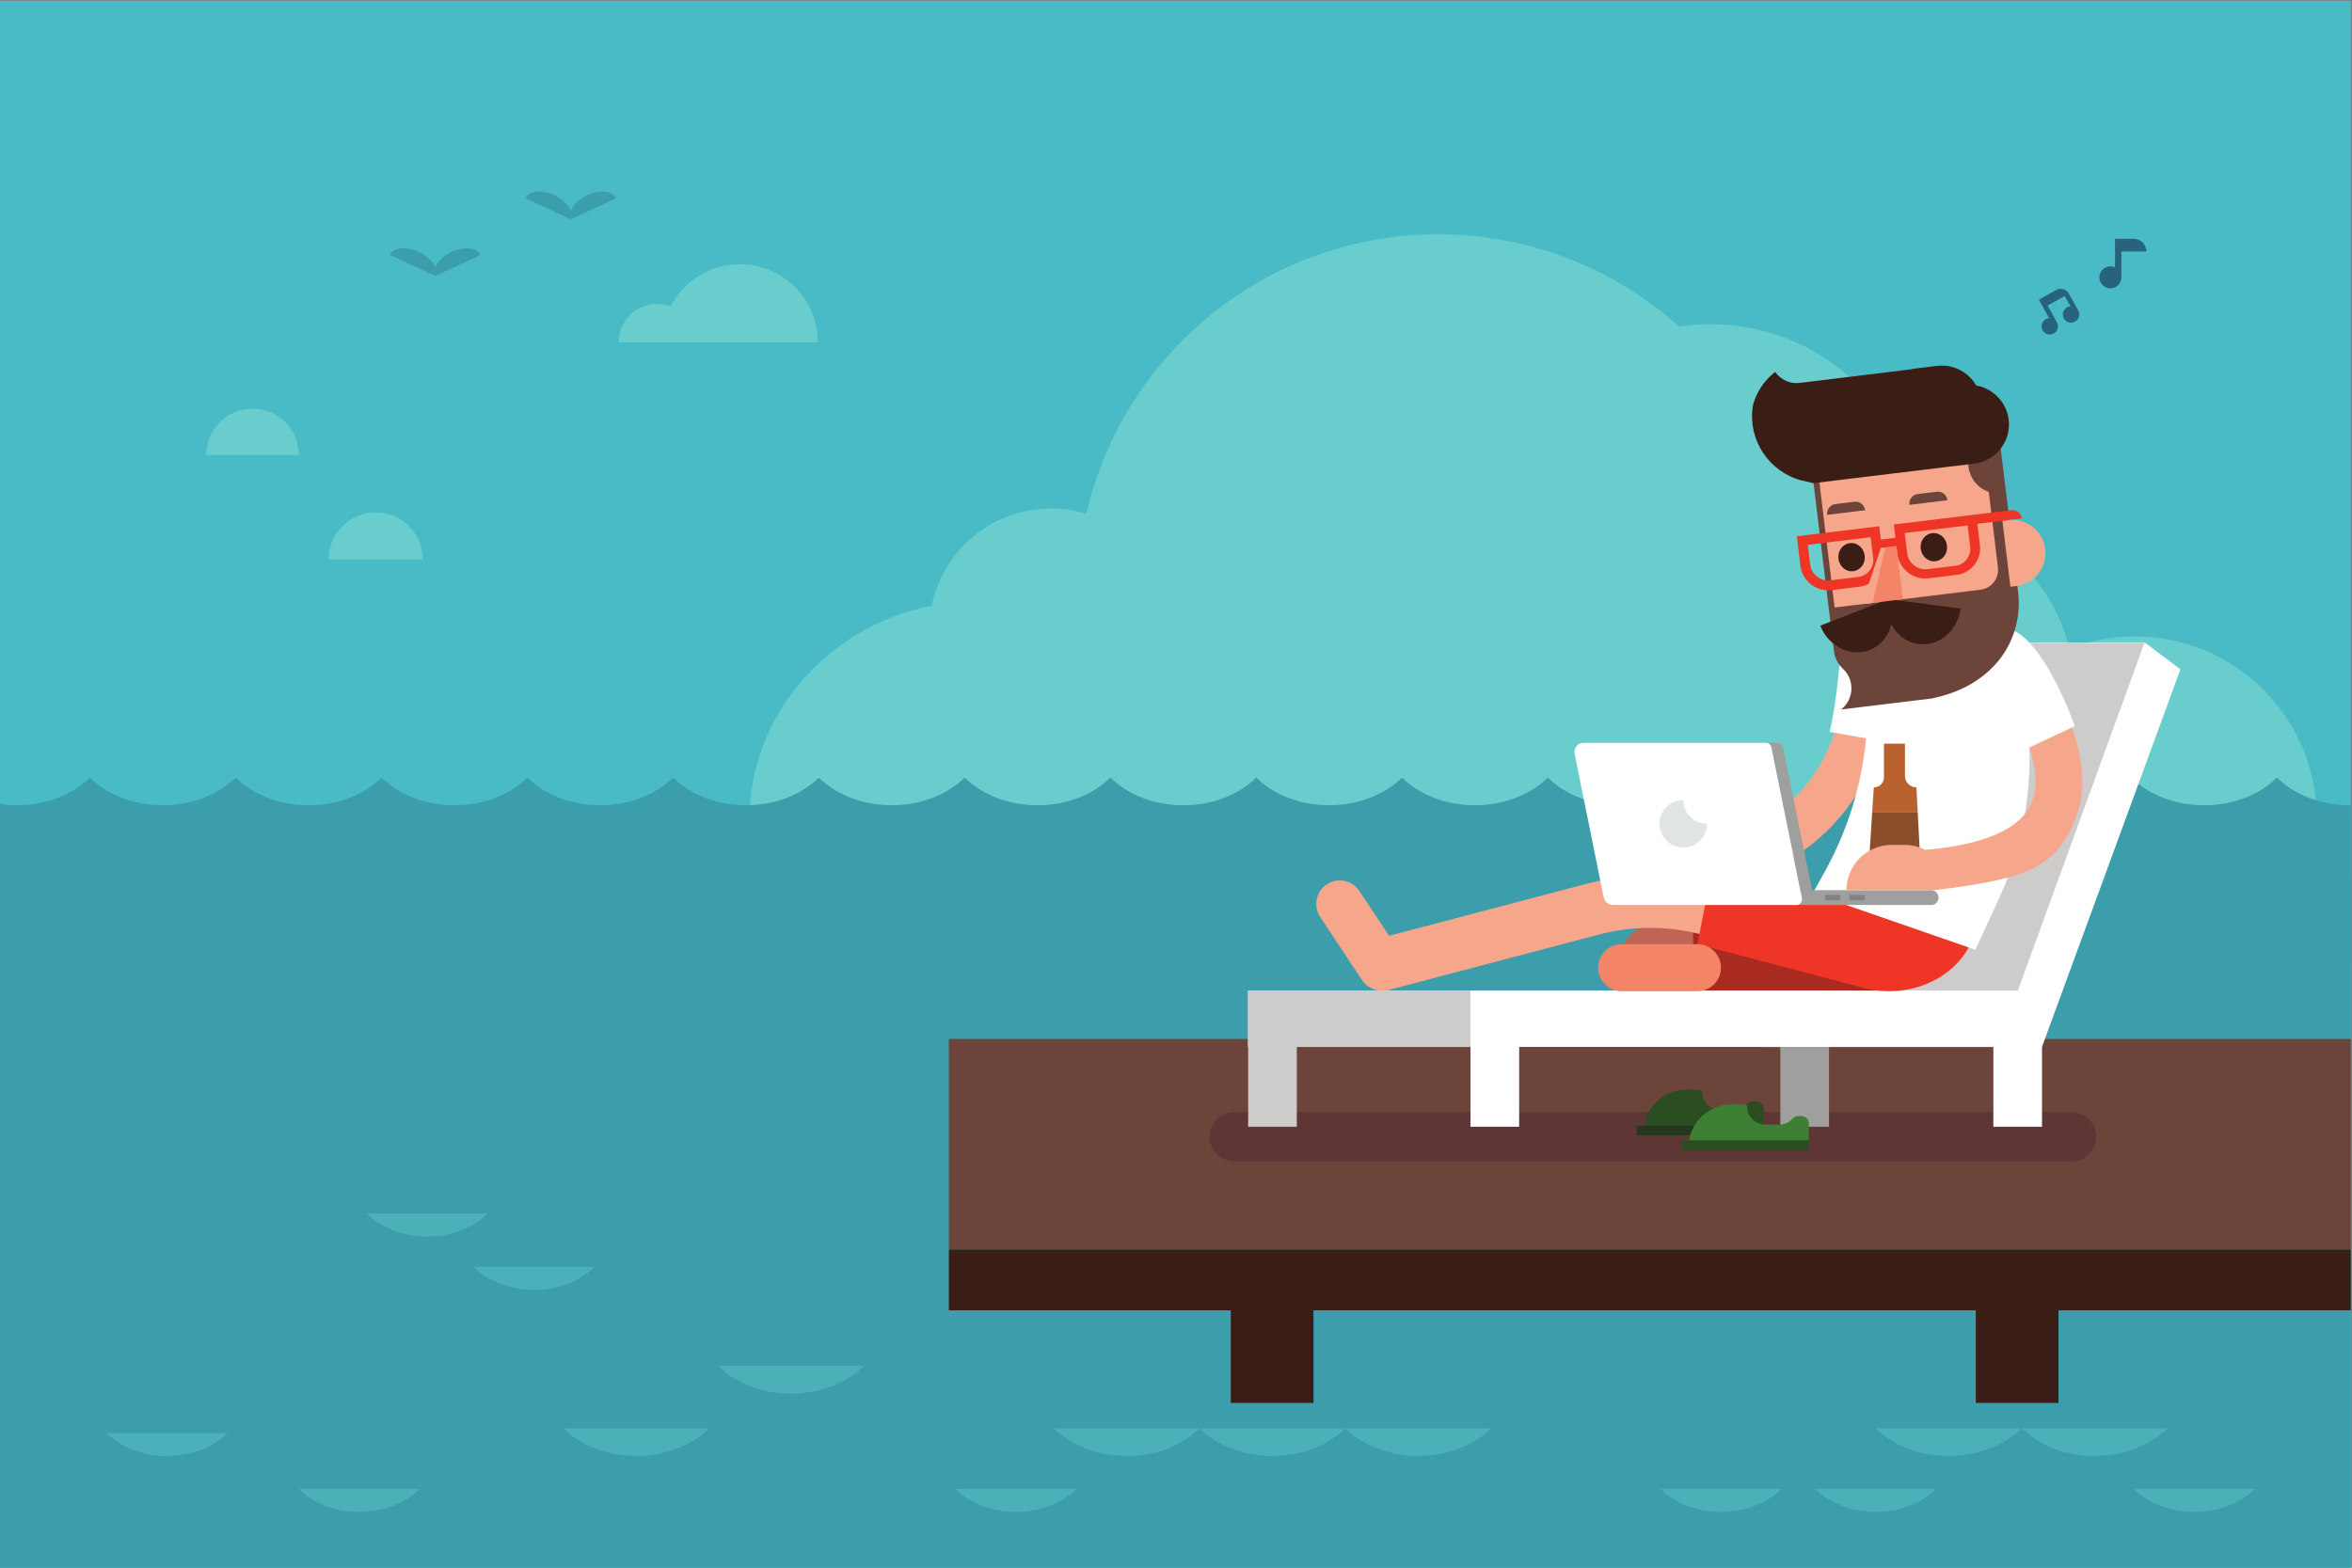 <?xml version="1.0" encoding="UTF-8" standalone="no"?>
<svg
   xmlns:dc="http://purl.org/dc/elements/1.1/"
   xmlns:cc="http://creativecommons.org/ns#"
   xmlns:rdf="http://www.w3.org/1999/02/22-rdf-syntax-ns#"
   xmlns:svg="http://www.w3.org/2000/svg"
   xmlns="http://www.w3.org/2000/svg"
   viewBox="0 0 2400 1600"
   height="1600"
   width="2400"
   xml:space="preserve"
   id="svg2"
   version="1.1"><rect x="0" y="0" width="2400" height="1600" fill="#808080" stroke="none"/><defs
     id="defs6" /><g
     transform="matrix(1.333,0,0,-1.333,0,1600)"
     id="g10"><g
       transform="scale(0.1)"
       id="g12"><g
         transform="scale(1.104)"
         id="g14"><path
           id="path16"
           style="fill:#48bbc6;fill-opacity:1;fill-rule:nonzero;stroke:none"
           d="M 16300,0 H 0 V 10866.7 H 16300 V 0" /></g><g
         transform="scale(1.104)"
         id="g18"><path
           id="path20"
           style="fill:#48bbc6;fill-opacity:1;fill-rule:nonzero;stroke:none"
           d="M 16300,0 H 0 V 5204.73 H 16300 V 0" /></g><g
         transform="scale(1.088)"
         id="g22"><path
           id="path24"
           style="fill:#6acdcd;fill-opacity:1;fill-rule:nonzero;stroke:none"
           d="M 16300,5280.66 H 5273.62 c 3.47,717.99 551.78,1345.82 1281.87,1489.55 80.07,390.17 425.39,683.61 839.25,683.61 86.61,0 170.19,-12.89 248.98,-36.78 259.77,1126.39 1268.92,1966.22 2474.28,1966.22 651.4,0 1245.5,-245.43 1694.9,-648.73 72,10.75 145.5,16.37 220.4,16.37 764.6,0 1393.6,-580.42 1470.4,-1324.67 516.9,-74.97 933.6,-458.86 1056.9,-958.38 142.8,55.04 297.9,85.28 460,85.28 704.3,0 1275.6,-569.09 1279.4,-1272.47" /></g><g
         transform="scale(1.088)"
         id="g26"><path
           id="path28"
           style="fill:#6acdcd;fill-opacity:1;fill-rule:nonzero;stroke:none"
           d="M 16300,5273.73 H 5273.61 c 0,2.29 0,4.64 0.01,6.93 H 16300 c 0,-2.32 0,-4.6 0,-6.93" /></g><g
         transform="scale(1.104)"
         id="g30"><path
           id="path32"
           style="fill:#3d9eab;fill-opacity:1;fill-rule:nonzero;stroke:none"
           d="m 16293.8,5287.62 c -204.6,0 -387,75.03 -505.4,192.1 -118.4,-117.07 -300.8,-192.1 -505.4,-192.1 -204.6,0 -387,75.03 -505.3,192.1 -115.8,-114.43 -292.7,-188.49 -491.7,-191.78 -4.9,-0.1 -9.8,-0.29 -14.8,-0.3 -204.2,0.26 -386.1,75.21 -504.3,192.08 l -1.2,-1.06 -1.1,1.06 c -118.2,-116.88 -300.2,-191.84 -504.4,-192.08 -3.1,0.01 -6.2,0.13 -9.3,0.17 -7.1,0.07 -14.2,0.24 -21.3,0.49 -8.1,0.32 -16.3,0.73 -24.3,1.29 -182.5,11.92 -343.6,83.48 -451.5,190.13 -118.4,-117.07 -300.7,-192.1 -505.3,-192.1 -204.6,0 -387,75.03 -505.4,192.1 -118.4,-117.07 -300.8,-192.1 -505.4,-192.1 -204.6,0 -387,75.03 -505.3,192.1 -118.5,-117.07 -300.9,-192.1 -505.4,-192.1 -204.7,0 -387.05,75.03 -505.41,192.1 -118.45,-117.07 -300.82,-192.1 -505.39,-192.1 -204.63,0 -386.99,75.03 -505.41,192.1 -118.41,-117.07 -300.78,-192.1 -505.38,-192.1 -204.6,0 -386.96,75.03 -505.38,192.1 -117.75,-116.41 -298.76,-191.18 -501.97,-192.03 -1.23,0 -2.43,-0.06 -3.66,-0.07 -204.5,0.07 -386.77,75.08 -505.13,192.1 l -0.28,-0.27 -0.28,0.27 c -118.37,-117.02 -300.64,-192.04 -505.14,-192.1 l -2.32,0.05 c -10.24,0.02 -20.41,0.29 -30.54,0.69 -5.28,0.22 -10.54,0.53 -15.8,0.84 -184.79,10.82 -347.99,82.78 -456.97,190.52 -118.42,-117.07 -300.78,-192.1 -505.38,-192.1 -204.6,0 -386.97,75.03 -505.38,192.1 -118.42,-117.07 -300.78,-192.1 -505.38,-192.1 -204.6,0 -386.97,75.03 -505.38,192.1 -118.42,-117.07 -300.79,-192.1 -505.39,-192.1 -204.61,0 -386.97,75.03 -505.39,192.1 -118.41,-117.07 -300.77,-192.1 -505.38,-192.1 -204.6,0 -386.97,75.03 -505.38,192.1 -118.42,-117.07 -300.78,-192.1 -505.38,-192.1 -204.602,0 -386.969,75.03 -505.385,192.1 -118.419,-117.07 -300.782,-192.1 -505.385,-192.1 -40.576,0 -80.226,3.06 -118.73,8.71 V 4191.98 h 6126.33 1100.1 5977.47 1098.4 1997.7 v 1095.79 c -2.1,-0.02 -4.2,-0.15 -6.2,-0.15" /></g><g
         transform="scale(1.104)"
         id="g34"><path
           id="path36"
           style="fill:#3d9eab;fill-opacity:1;fill-rule:nonzero;stroke:none"
           d="M 13203.9,4798.37 H 7226.43 6126.33 0 V 0 h 16300 v 4798.37 h -1997.7 -1098.4" /></g><g
         transform="scale(1.104)"
         id="g38"><path
           id="path40"
           style="fill:#6c443a;fill-opacity:1;fill-rule:nonzero;stroke:none"
           d="M 16300,2206.53 H 6579.24 V 3666.77 H 16300 V 2206.53" /></g><g
         transform="scale(1.104)"
         id="g42"><path
           id="path44"
           style="fill:#3a1e15;fill-opacity:1;fill-rule:nonzero;stroke:none"
           d="M 16300,2206.53 H 15204.3 14630.8 8218.73 7645.22 6579.24 v -421.77 h 1954.88 v -642.13 h 573.51 v 642.13 h 4592.17 v -642.13 h 573.5 v 642.13 H 16300 v 421.77" /></g><path
         id="path46"
         style="fill:#9dded6;fill-opacity:1;fill-rule:nonzero;stroke:none"
         d="m 15474.5,1123.3 v 0 0 z" /><path
         id="path48"
         style="fill:#9dded6;fill-opacity:1;fill-rule:nonzero;stroke:none"
         d="m 11009.8,1123.3 h -0.6 l 0.3,-0.3 z" /><path
         id="path50"
         style="fill:#4bb0b7;fill-opacity:1;fill-rule:nonzero;stroke:none"
         d="m 6055.86,1332.6 c -225.94,0 -427.32,82.9 -558.09,212.2 H 6613.95 C 6483.19,1415.5 6281.8,1332.6 6055.86,1332.6" /><path
         id="path52"
         style="fill:#4bb0b7;fill-opacity:1;fill-rule:nonzero;stroke:none"
         d="m 14916.4,855.102 c -225.9,0 -427.3,82.8 -558.1,212.098 h 1116.2 c -130.7,-129.298 -332.1,-212.098 -558.1,-212.098" /><g
         transform="scale(1.018)"
         id="g54"><path
           id="path56"
           style="fill:#4bb0b7;fill-opacity:1;fill-rule:nonzero;stroke:none"
           d="m 15751.7,840.119 c -222,0 -419.8,81.35 -548.3,208.381 H 16300 c -128.5,-127.031 -326.3,-208.381 -548.3,-208.381" /></g><path
         id="path58"
         style="fill:#4bb0b7;fill-opacity:1;fill-rule:nonzero;stroke:none"
         d="m 4870.18,855.102 c -225.94,0 -427.32,82.8 -558.09,212.098 H 5428.27 C 5297.51,937.902 5096.12,855.102 4870.18,855.102" /><path
         id="path60"
         style="fill:#4bb0b7;fill-opacity:1;fill-rule:nonzero;stroke:none"
         d="m 8624.36,855.102 c -225.95,0 -427.33,82.8 -558.1,212.098 H 9182.45 C 9051.68,937.902 8850.3,855.102 8624.36,855.102" /><path
         id="path62"
         style="fill:#4bb0b7;fill-opacity:1;fill-rule:nonzero;stroke:none"
         d="M 10857.1,855.102 C 10631.2,855.199 10430,938 10299.2,1067.2 h 1116.2 c -130,-128.501 -329.9,-211.098 -554.3,-212.001 -1.3,0 -2.7,-0.097 -4,-0.097" /><path
         id="path64"
         style="fill:#4bb0b7;fill-opacity:1;fill-rule:nonzero;stroke:none"
         d="m 9740.81,855.102 h -2.56 c -11.31,0.097 -22.54,0.398 -33.72,0.796 -5.84,0.204 -11.65,0.602 -17.46,0.903 -204.06,12 -384.28,91.398 -504.62,210.399 H 10298.6 C 10167.9,938 9966.64,855.199 9740.81,855.102" /><path
         id="path66"
         style="fill:#4bb0b7;fill-opacity:1;fill-rule:nonzero;stroke:none"
         d="M 1278.72,855.102 C 1090.81,855.102 923.328,924 814.578,1031.5 H 1742.85 C 1634.1,924 1466.62,855.102 1278.72,855.102" /><path
         id="path68"
         style="fill:#4bb0b7;fill-opacity:1;fill-rule:nonzero;stroke:none"
         d="m 13173.9,427 c -187.9,0 -355.4,69 -464.1,176.5 h 928.3 C 13529.3,496 13361.8,427 13173.9,427" /><path
         id="path70"
         style="fill:#4bb0b7;fill-opacity:1;fill-rule:nonzero;stroke:none"
         d="m 2749.51,427 c -187.9,0 -355.38,69 -464.14,176.5 h 928.28 C 3104.9,496 2937.42,427 2749.51,427" /><path
         id="path72"
         style="fill:#4bb0b7;fill-opacity:1;fill-rule:nonzero;stroke:none"
         d="m 7776.71,427 c -187.91,0 -355.39,69 -464.14,176.5 h 928.28 C 8132.09,496 7964.61,427 7776.71,427" /><path
         id="path74"
         style="fill:#4bb0b7;fill-opacity:1;fill-rule:nonzero;stroke:none"
         d="m 14358.3,427 c -187.9,0 -355.3,69 -464.1,176.5 h 928.3 C 14713.7,496 14546.3,427 14358.3,427" /><g
         transform="scale(1.059)"
         id="g76"><path
           id="path78"
           style="fill:#4bb0b7;fill-opacity:1;fill-rule:nonzero;stroke:none"
           d="m 15861.8,403.077 c -177.4,0 -335.5,65.135 -438.1,166.612 h 876.3 c -102.7,-101.477 -260.8,-166.612 -438.2,-166.612" /></g><path
         id="path80"
         style="fill:#4bb0b7;fill-opacity:1;fill-rule:nonzero;stroke:none"
         d="m 3270.25,2535.61 c -187.91,0 -355.39,68.91 -464.14,176.42 h 928.27 c -108.75,-107.51 -276.23,-176.42 -464.13,-176.42" /><path
         id="path82"
         style="fill:#4bb0b7;fill-opacity:1;fill-rule:nonzero;stroke:none"
         d="m 4089.26,2127.19 c -187.9,0 -355.39,68.91 -464.14,176.42 h 928.27 C 4444.64,2196.1 4277.16,2127.19 4089.26,2127.19" /><path
         id="path84"
         style="fill:#6acdcd;fill-opacity:1;fill-rule:nonzero;stroke:none"
         d="m 3235.78,7719.9 h -720.03 c 0,198.83 161.19,360.01 360.02,360.01 198.83,0 360.01,-161.18 360.01,-360.01" /><path
         id="path86"
         style="fill:#3d9eab;fill-opacity:1;fill-rule:nonzero;stroke:none"
         d="m 4369.36,10324.1 347.1,161.3 c -26.66,57.3 -126.07,67.7 -222.04,23.1 -62.92,-29.3 -108.74,-74.8 -125.32,-119 -16.59,44.2 -62.41,89.7 -125.33,119 -95.97,44.6 -195.38,34.2 -222.04,-23.1 l 347.1,-161.3 0.09,-0.2 h 0.18 0.17 l 0.09,0.2" /><path
         id="path88"
         style="fill:#3d9eab;fill-opacity:1;fill-rule:nonzero;stroke:none"
         d="m 3332.66,9889.82 347.09,161.28 c -26.65,57.4 -126.06,67.7 -222.03,23.1 -62.93,-29.2 -108.74,-74.81 -125.33,-118.91 -16.58,44.1 -62.4,89.71 -125.32,118.91 -95.97,44.6 -195.38,34.3 -222.04,-23.1 l 347.1,-161.28 0.08,-0.2 0.18,0.08 0.18,-0.08 0.09,0.2" /><path
         id="path90"
         style="fill:#6acdcd;fill-opacity:1;fill-rule:nonzero;stroke:none"
         d="m 2288.23,8519.18 h -709.75 c 0,195.99 158.88,354.87 354.88,354.87 195.99,0 354.87,-158.88 354.87,-354.87" /><path
         id="path92"
         style="fill:#6acdcd;fill-opacity:1;fill-rule:nonzero;stroke:none"
         d="M 6260.2,9382.53 H 4735.35 c 0,162.02 131.34,293.37 293.36,293.37 36.58,0 71.57,-6.75 103.86,-18.98 99.39,191.74 299.53,322.83 530.4,322.83 329.84,0 597.23,-267.38 597.23,-597.22" /><path
         id="path94"
         style="fill:#c06455;fill-opacity:1;fill-rule:nonzero;stroke:none"
         d="m 13254.9,4654.15 c 0,-131.72 -106.8,-238.5 -238.5,-238.5 H 12652 c -131.7,0 -238.5,106.78 -238.5,238.5 v 25.18 c 0,131.72 106.8,238.49 238.5,238.49 h 364.4 c 131.7,0 238.5,-106.77 238.5,-238.49 v -25.18" /><path
         id="path96"
         style="fill:#f6a78b;fill-opacity:1;fill-rule:nonzero;stroke:none"
         d="m 13074.1,5182.34 c -80.9,0 -154.2,55.36 -173.6,137.53 -22.8,95.99 36.7,192.23 132.7,214.94 499.7,118.23 832.5,387.98 989.1,801.75 116.4,307.58 90.3,587.1 90,589.83 -10.6,98.07 60.3,186.2 158.4,196.83 98.1,10.57 186.2,-60.25 196.8,-158.33 1.6,-14.64 37.2,-363.16 -111.1,-754.8 -138.3,-365.43 -465.9,-839.55 -1241,-1022.92 -13.8,-3.27 -27.7,-4.83 -41.3,-4.83" /><path
         id="path98"
         style="fill:#ffffff;fill-opacity:1;fill-rule:nonzero;stroke:none"
         d="m 14087.1,6975.01 c 0,0 -32.1,-392.14 -82,-575.55 l 337.4,-59.54 91.3,543.8 -346.7,91.29" /><path
         id="path100"
         style="fill:#5d3635;fill-opacity:1;fill-rule:nonzero;stroke:none"
         d="m 16046.1,3299.88 c 0,-103.92 -84.3,-188.16 -188.2,-188.16 H 9447.3 c -103.91,0 -188.16,84.24 -188.16,188.16 0,103.91 84.25,188.16 188.16,188.16 h 6410.6 c 103.9,0 188.2,-84.25 188.2,-188.16" /><g
         transform="scale(1.024)"
         id="g102"><path
           id="path104"
           style="fill:#ffffff;fill-opacity:1;fill-rule:nonzero;stroke:none"
           d="m 15264.9,3893.64 h -2089.2 l 1178.5,3021.27 h 1682.7 L 16300,6717.16 15264.9,3893.64" /></g><g
         transform="scale(1.007)"
         id="g106"><path
           id="path108"
           style="fill:#cdccca;fill-opacity:1;fill-rule:nonzero;stroke:none"
           d="m 15338.7,4386.43 h -1779.5 l 1030.5,2641.92 H 16300 l -961.3,-2641.92" /></g><path
         id="path110"
         style="fill:#a82a21;fill-opacity:1;fill-rule:nonzero;stroke:none"
         d="M 14477.3,4413.71 H 12961 v 482.31 h 1516.3 v -482.31" /><path
         id="path112"
         style="fill:#cdccca;fill-opacity:1;fill-rule:nonzero;stroke:none"
         d="m 15466.5,7083.2 -0.7,-2.25 0.1,-0.08 z" /><path
         id="path114"
         style="fill:#9f9f9e;fill-opacity:1;fill-rule:nonzero;stroke:none"
         d="m 14001.1,3376.14 h -372.5 v 610.94 h 372.5 v -610.94" /><path
         id="path116"
         style="fill:#f6a78b;fill-opacity:1;fill-rule:nonzero;stroke:none"
         d="m 10609.9,4418.28 -101.9,386.81 1634.3,430.45 c 315.7,83.16 649.8,84.36 966.1,3.52 l 976.7,-249.66 -99.1,-387.54 -976.7,249.66 c -250.5,64.03 -515.1,63.06 -765.1,-2.79 l -1634.3,-430.45" /><path
         id="path118"
         style="fill:#ffffff;fill-opacity:1;fill-rule:nonzero;stroke:none"
         d="M 15268.1,3987.08 H 9554.58 v 432.13 h 5713.52 v -432.13" /><path
         id="path120"
         style="fill:#cdccca;fill-opacity:1;fill-rule:nonzero;stroke:none"
         d="M 11256.6,3987.08 H 9554.58 v 432.13 h 1702.02 v -432.13" /><path
         id="path122"
         style="fill:#5bc133;fill-opacity:1;fill-rule:nonzero;stroke:none"
         d="m 15121.6,5254.76 c 0,-6.57 -5.3,-11.89 -11.9,-11.89 -6.5,0 -11.8,5.32 -11.8,11.89 0,6.56 5.3,11.88 11.8,11.88 6.6,0 11.9,-5.32 11.9,-11.88" /><path
         id="path124"
         style="fill:#ef3525;fill-opacity:1;fill-rule:nonzero;stroke:none"
         d="m 13977.8,5266.64 -64.3,-147.27 -839.4,62.97 -80.3,-408.39 1294,-340.35 c 15.8,-4.13 31.6,-7.51 47.7,-10.03 l 0.3,-0.05 30.5,-4.15 c 371.3,-43.72 734,178.54 773.8,554.64 l -1162.3,292.63" /><path
         id="path126"
         style="fill:#ffffff;fill-opacity:1;fill-rule:nonzero;stroke:none"
         d="m 15404.1,7124.27 -1097.3,-260.4 -12.5,-361.77 c -14.1,-409.28 -124.7,-809.43 -322.8,-1167.82 l -94.8,-171.41 1244.9,-431.83 176.3,382.44 c 229.5,497.88 295.7,1055.6 189,1593.36 l -82.8,417.43" /><path
         id="path128"
         style="fill:#9f9f9e;fill-opacity:1;fill-rule:nonzero;stroke:none"
         d="m 14839.9,5130.59 c 0,-31.41 -25.5,-56.87 -56.9,-56.87 h -2429.6 c -31.4,0 -56.8,25.46 -56.8,56.87 0,31.41 25.4,56.86 56.8,56.86 H 14783 c 31.4,0 56.9,-25.45 56.9,-56.86" /><path
         id="path130"
         style="fill:#818283;fill-opacity:1;fill-rule:nonzero;stroke:none"
         d="m 14087.1,5109.95 h -115.6 v 41.28 h 115.6 v -41.28" /><path
         id="path132"
         style="fill:#818283;fill-opacity:1;fill-rule:nonzero;stroke:none"
         d="m 14272.9,5109.95 h -115.6 v 41.28 h 115.6 v -41.28" /><path
         id="path134"
         style="fill:#9f9f9e;fill-opacity:1;fill-rule:nonzero;stroke:none"
         d="m 13873.1,5134.77 -0.1,0.01 c 4.2,8.56 5.7,18.4 3.7,28.09 l -228.4,1118.29 c -3.6,17.47 -17.4,30.63 -34.5,33.7 v 0.01 0 c -2.4,0.42 -4.8,0.63 -7.2,0.66 -30.1,2.16 -87.1,-0.06 -87.1,-0.06 l 49.1,-78.42 215.2,-1062.27 v 0 l -33.2,-101.06 c 0,0 91.7,4.64 121.3,58.92 l 1,1.82 0.2,0.31" /><path
         id="path136"
         style="fill:#ffffff;fill-opacity:1;fill-rule:nonzero;stroke:none"
         d="m 13750.6,5073.72 h -1402.4 c -34.9,0 -65,24.6 -71.9,58.81 l -222.7,1098.95 c -8.8,43.45 24.4,84.07 68.8,84.07 h 1395.1 c 20.5,0 38.1,-14.41 42.2,-34.46 l 233.9,-1154.78 c 5.6,-27.18 -15.2,-52.59 -43,-52.59" /><path
         id="path138"
         style="fill:#2a4d22;fill-opacity:1;fill-rule:nonzero;stroke:none"
         d="m 13270.8,3505.28 h -102.3 c -77.1,0 -139.6,62.51 -139.6,139.62 0,3.04 0.1,6.06 0.3,9.06 h 0.9 l -0.9,0.19 c -13.7,3.04 -27.9,4.82 -42.3,5.1 l -70.3,1.34 c -181.6,3.48 -331.3,-145.78 -334.5,-310.07 l 263,-0.48 656,0.48 v 163.82 0.6 c -0.2,31.05 -26.3,55.77 -57.3,55.77 h -23.8 c -17,0 -33.4,-7.31 -44.2,-20.45 -20.4,-24.92 -53,-44.98 -105,-44.98" /><path
         id="path140"
         style="fill:#23381d;fill-opacity:1;fill-rule:nonzero;stroke:none"
         d="m 13501.1,3310.85 h -971.6 v 73.69 h 971.6 v -73.69" /><path
         id="path142"
         style="fill:#3d7f33;fill-opacity:1;fill-rule:nonzero;stroke:none"
         d="m 13615.9,3392.43 h -102.2 c -77.1,0 -139.7,62.51 -139.7,139.62 0,3.04 0.2,6.06 0.4,9.06 h 0.9 l -0.9,0.19 c -13.8,3.03 -27.9,4.82 -42.4,5.1 l -70.2,1.34 c -181.6,3.48 -331.4,-145.78 -334.5,-310.08 l 262.9,-0.47 656,0.47 v 163.83 0.6 c -0.1,31.05 -26.2,55.77 -57.3,55.77 h -23.8 c -17,0 -33.3,-7.31 -44.1,-20.44 -20.5,-24.93 -53.1,-44.99 -105.1,-44.99" /><path
         id="path144"
         style="fill:#2a4d22;fill-opacity:1;fill-rule:nonzero;stroke:none"
         d="m 13846.2,3198 h -971.5 v 73.69 h 971.5 V 3198" /><path
         id="path146"
         style="fill:#cdccca;fill-opacity:1;fill-rule:nonzero;stroke:none"
         d="m 9927.11,3376.14 h -372.53 v 1037.57 h 372.53 V 3376.14" /><path
         id="path148"
         style="fill:#ffffff;fill-opacity:1;fill-rule:nonzero;stroke:none"
         d="m 11629.1,3376.14 h -372.5 v 1037.57 h 372.5 V 3376.14" /><path
         id="path150"
         style="fill:#ffffff;fill-opacity:1;fill-rule:nonzero;stroke:none"
         d="M 15631.5,3376.14 H 15259 v 1043.07 h 372.5 V 3376.14" /><path
         id="path152"
         style="fill:#e0e4e2;fill-opacity:1;fill-rule:nonzero;stroke:none"
         d="m 12885.8,5877.48 c -100.4,0 -181.8,-81.38 -181.8,-181.77 0,-100.4 81.4,-181.78 181.8,-181.78 100.4,0 181.8,81.38 181.8,181.78 -100.4,0 -181.8,81.38 -181.8,181.77" /><path
         id="path154"
         style="fill:#f6a78b;fill-opacity:1;fill-rule:nonzero;stroke:none"
         d="m 10726.5,4697.85 c 54.9,-82.85 32.3,-194.56 -50.6,-249.5 -82.8,-54.94 -194.5,-32.31 -249.5,50.54 l -320.4,483.22 c -54.9,82.85 -32.3,194.55 50.5,249.49 82.9,54.94 194.6,32.32 249.5,-50.53 l 320.5,-483.22" /><path
         id="path156"
         style="fill:#f48468;fill-opacity:1;fill-rule:nonzero;stroke:none"
         d="m 12993.8,4773.95 c 99.5,0.04 180.1,-80.51 180.1,-179.92 0.1,-99.41 -80.5,-180.04 -179.9,-180.08 l -579.8,-0.24 c -99.4,-0.04 -180,80.51 -180.1,179.92 0,99.41 80.5,180.04 179.9,180.08 l 579.8,0.24" /><path
         id="path158"
         style="fill:#9dded6;fill-opacity:1;fill-rule:nonzero;stroke:none"
         d="m 14420.4,597.102 v 0 0 z" /><path
         id="path160"
         style="fill:#9dded6;fill-opacity:1;fill-rule:nonzero;stroke:none"
         d="m 9955.66,597.102 h -0.61 l 0.31,-0.301 z" /><path
         id="path162"
         style="fill:#6c443a;fill-opacity:1;fill-rule:nonzero;stroke:none"
         d="m 14293.2,5191.08 h 417.8 l -13.5,260.22 H 14310 l -16.8,-260.22" /><path
         id="path164"
         style="fill:#ba622f;fill-opacity:1;fill-rule:nonzero;stroke:none"
         d="m 14670.2,5974.82 h -0.8 c -48,0 -86.9,38.89 -86.9,86.86 v 247.33 h -160.8 V 6051.7 c 0,-42.46 -34.4,-76.88 -76.9,-76.88 h -0.8 l -12.5,-193.63 h 348.8 l -10.1,193.63" /><path
         id="path166"
         style="fill:#8c4e28;fill-opacity:1;fill-rule:nonzero;stroke:none"
         d="M 14331.5,5781.19 14310,5451.3 h 387.5 l -17.2,329.89 h -348.8" /><path
         id="path168"
         style="fill:#f6a78b;fill-opacity:1;fill-rule:nonzero;stroke:none"
         d="m 15775.5,6626.33 c -121.9,245.28 -270,425.59 -276.2,433.15 -62.7,75.9 -175,86.58 -251,23.93 -76,-62.64 -86.8,-175.08 -24.3,-251.15 136.3,-165.71 460.6,-664.39 327.1,-977.81 -106.2,-249.25 -498.4,-332.54 -814,-358.21 -47.2,24.07 -100.5,37.74 -157.1,37.74 h -99.5 c -191,0 -345.9,-154.9 -345.9,-345.97 h 674 c 744.5,86.57 928.7,191.83 1071.2,527.32 106.5,250.87 71.4,557.37 -104.3,911" /><path
         id="path170"
         style="fill:#ffffff;fill-opacity:1;fill-rule:nonzero;stroke:none"
         d="m 15388.4,7185.38 -244.1,-305.63 357.2,-615.24 381.1,178.61 c 0,0 -224.3,650.89 -494.2,742.26" /><path
         id="path172"
         style="fill:#f6a78b;fill-opacity:1;fill-rule:nonzero;stroke:none"
         d="m 15282.3,8628.86 -1396.9,-169.87 16,-131.42 123.4,-1014.86 177.3,21.55 1219.6,148.31 -139.4,1146.29" /><path
         id="path174"
         style="fill:#3a1e15;fill-opacity:1;fill-rule:nonzero;stroke:none"
         d="m 14274.2,7749.22 c 7.3,-59.39 -31.9,-113.02 -87.5,-119.77 -55.5,-6.76 -106.4,35.91 -113.6,95.3 -7.2,59.39 31.9,113.02 87.5,119.77 55.5,6.76 106.4,-35.91 113.6,-95.3" /><path
         id="path176"
         style="fill:#3a1e15;fill-opacity:1;fill-rule:nonzero;stroke:none"
         d="m 14904.1,7825.82 c 7.2,-59.4 -31.9,-113.02 -87.5,-119.78 -55.5,-6.75 -106.4,35.92 -113.6,95.31 -7.3,59.39 31.9,113.02 87.5,119.77 55.5,6.76 106.4,-35.91 113.6,-95.3" /><path
         id="path178"
         style="fill:#6c443a;fill-opacity:1;fill-rule:nonzero;stroke:none"
         d="m 14197.5,8161.56 -148.7,-18.08 c -39.3,-4.78 -67.1,-41.71 -62.2,-82.49 l 291,35.38 c -4.9,40.78 -40.8,69.97 -80.1,65.19" /><path
         id="path180"
         style="fill:#6c443a;fill-opacity:1;fill-rule:nonzero;stroke:none"
         d="m 14827.4,8238.16 -148.8,-18.09 c -39.2,-4.77 -67.1,-41.71 -62.1,-82.49 l 291,35.39 c -5,40.78 -40.8,69.97 -80.1,65.19" /><path
         id="path182"
         style="fill:#6c443a;fill-opacity:1;fill-rule:nonzero;stroke:none"
         d="m 15384.2,7366.67 v -0.01 0.14 z m -317.8,1081.12 c 0.4,0.34 0.6,-3.22 1.1,-9.39 7.8,-91.63 68.4,-170.33 155,-201.39 l 1.5,-0.54 59.7,-491.06 10.5,-88.2 c 9.9,-83.6 -49.9,-159.48 -133.5,-169.29 v -0.01 l -656.3,-80.2 c -1.6,7.46 -74.5,-9.06 -74.5,-9.06 l -385.9,-46.93 -135,1110.14 -45,-5.48 0.5,-4.44 151.1,-1242.8 7,-57.1 16.6,-136.33 c 6.1,-50.1 29.6,-96.46 66.4,-131 l 2.3,-2.2 c 91.2,-85.66 85.2,-232.36 -12.7,-310.26 l -1.9,-1.49 c 0,0 316.9,38.21 533.7,64.84 l 2.5,0.37 156,18.97 c 238.6,47.97 394.1,154.14 495.1,268.13 133,149.93 192.1,351.46 167.9,550.38 l -140.9,1158.49 -241.2,-184.15" /><path
         id="path184"
         style="fill:#3a1e15;fill-opacity:1;fill-rule:nonzero;stroke:none"
         d="m 14465.3,7414.39 c -0.6,1.64 -10.7,1.4 -10.7,1.4 0,0 -10,-2.21 -10.2,-3.94 l -510.2,-199.04 c 62.5,-160.18 231.7,-243.8 377.8,-186.78 86,33.54 144.8,108.3 166,196.76 41.8,-80.8 116.8,-139.28 208.3,-151.24 155.6,-20.32 299.8,101.4 322.1,271.88 l -543.1,70.96" /><path
         id="path186"
         style="fill:#3a1e15;fill-opacity:1;fill-rule:nonzero;stroke:none"
         d="m 14940.7,8431.81 171.5,20.85 c 6.6,0.8 13,1.87 19.4,3.07 l -210.4,-25.6 c 6.5,0.38 13,0.88 19.5,1.68" /><path
         id="path188"
         style="fill:#3a1e15;fill-opacity:1;fill-rule:nonzero;stroke:none"
         d="m 15376.2,8789.74 c -12.5,102.94 -75.3,187.46 -160.8,232.03 -8.5,4.44 -17.3,8.47 -26.2,12.09 -19.6,7.95 -40.2,13.89 -61.4,17.59 -47.6,83.11 -133,140.06 -230,150.57 -22.6,2.45 -45.8,2.47 -69.4,-0.4 l -16.9,-2.05 -154.6,-18.8 c -12.1,-1.48 -24,-3.74 -35.6,-6.57 l -439.5,-53.45 -111.2,-13.52 -19.3,-2.35 -276,-33.56 c -75.4,-9.17 -145.9,25.68 -186.1,84.29 -80,-61.53 -139.4,-147.41 -167.7,-245.25 -1.9,-6.4 -3.6,-16.19 -5.3,-28.65 -33.6,-252.09 126.5,-489.7 371.8,-556.59 l 94.5,-21.3 161.6,19.65 877.1,106.66 210.4,25.6 c 89.7,16.77 163.7,72.13 206.6,146.59 31.5,54.78 46.2,119.85 38,187.42" /><path
         id="path190"
         style="fill:#ef3525;fill-opacity:1;fill-rule:nonzero;stroke:none"
         d="m 15082.1,7816.17 c 8.7,-71.3 -42.3,-136.35 -113.6,-145.02 l -213.3,-25.94 c -76.4,-9.3 -146.2,45.34 -155.5,121.78 l -7.7,63.69 -7.8,64.16 -3.3,26.82 481.2,58.52 z m -759.1,46.9 7.8,-64.15 8.2,-68.21 c 8.7,-71.3 -42.2,-136.35 -113.5,-145.02 l -213.3,-25.94 c -76.5,-9.3 -146.2,45.34 -155.5,121.78 l -18.2,149.84 481.2,58.52 z m 804.8,200.95 -74.3,-9.03 -556.4,-67.67 12.3,-101.57 -111.7,-13.59 -12.3,101.58 -555.2,-67.52 -75.6,-9.19 7.2,-59.39 20.1,-165.2 c 14.4,-117.86 121.5,-201.78 239.4,-187.44 l 213.3,25.93 c 112.7,13.71 192.9,116.18 179.2,228.87 l -8.3,68.21 111.7,13.58 7.2,-58.86 c 14.3,-117.86 121.5,-201.78 239.3,-187.45 l 213.3,25.94 c 112.7,13.71 193,116.17 179.2,228.87 l -19.7,162.27 340.2,41.37 c -5.2,42.72 -43.1,67.48 -85.8,62.29 l -263.1,-32" /><path
         id="path192"
         style="fill:#f48468;fill-opacity:1;fill-rule:nonzero;stroke:none"
         d="m 14398,7807.09 -104.8,-425.07 c 16.1,1.96 273.4,33.26 273.4,33.26 l -49.4,406.31 -119.2,-14.5" /><path
         id="path194"
         style="fill:#f6a78b;fill-opacity:1;fill-rule:nonzero;stroke:none"
         d="m 15372.7,8020.64 -44.4,-5.39 61.4,-504.84 44.4,5.4 c 139.4,16.95 238.7,143.7 221.7,283.11 -16.9,139.41 -143.7,238.68 -283.1,221.72" /><path
         id="path196"
         style="fill:#f6a78b;fill-opacity:1;fill-rule:nonzero;stroke:none"
         d="m 14398,7807.1 -144.5,-429.9 81.5,9.91 96.4,424.04 -33.4,-4.05" /><g
         transform="scale(1.008)"
         id="g198"><path
           id="path200"
           style="fill:#28637c;fill-opacity:1;fill-rule:nonzero;stroke:none"
           d="m 16300,9997.66 c 0,53.14 -43.1,96.24 -96.2,96.24 h -93.4 -48.4 v -96.24 -120.6 c -10.7,4.98 -22.6,7.85 -35.2,7.85 -46.2,0 -83.7,-37.46 -83.7,-83.67 0,-46.22 37.5,-83.68 83.7,-83.68 44.1,0 80.3,34.27 83.3,77.67 h 0.3 v 202.43 h 189.6" /></g><path
         id="path202"
         style="fill:#28637c;fill-opacity:1;fill-rule:nonzero;stroke:none"
         d="m 15775.3,9791.42 c -12.1,0.12 -24.4,-2.74 -35.7,-9.03 l -100.2,-55.7 -31.8,-17.64 35,-63.03 43.9,-79.01 c -8.8,-0.63 -17.6,-3.09 -25.9,-7.67 -30.2,-16.83 -41.1,-55.01 -24.3,-85.28 16.8,-30.28 55,-41.18 85.3,-24.35 28.9,16.08 40.1,51.68 26.3,81.23 l 0.2,0.11 -73.7,132.62 131.3,72.98 43.9,-79.01 c -8.8,-0.63 -17.6,-3.09 -25.9,-7.67 -30.3,-16.83 -41.2,-55.01 -24.3,-85.28 16.8,-30.28 55,-41.18 85.2,-24.36 29,16.09 40.2,51.69 26.4,81.24 l 0.2,0.11 -73.7,132.62 0.1,0.09 c -13,23.48 -37.2,36.77 -62.3,37.03" /></g></g></svg>